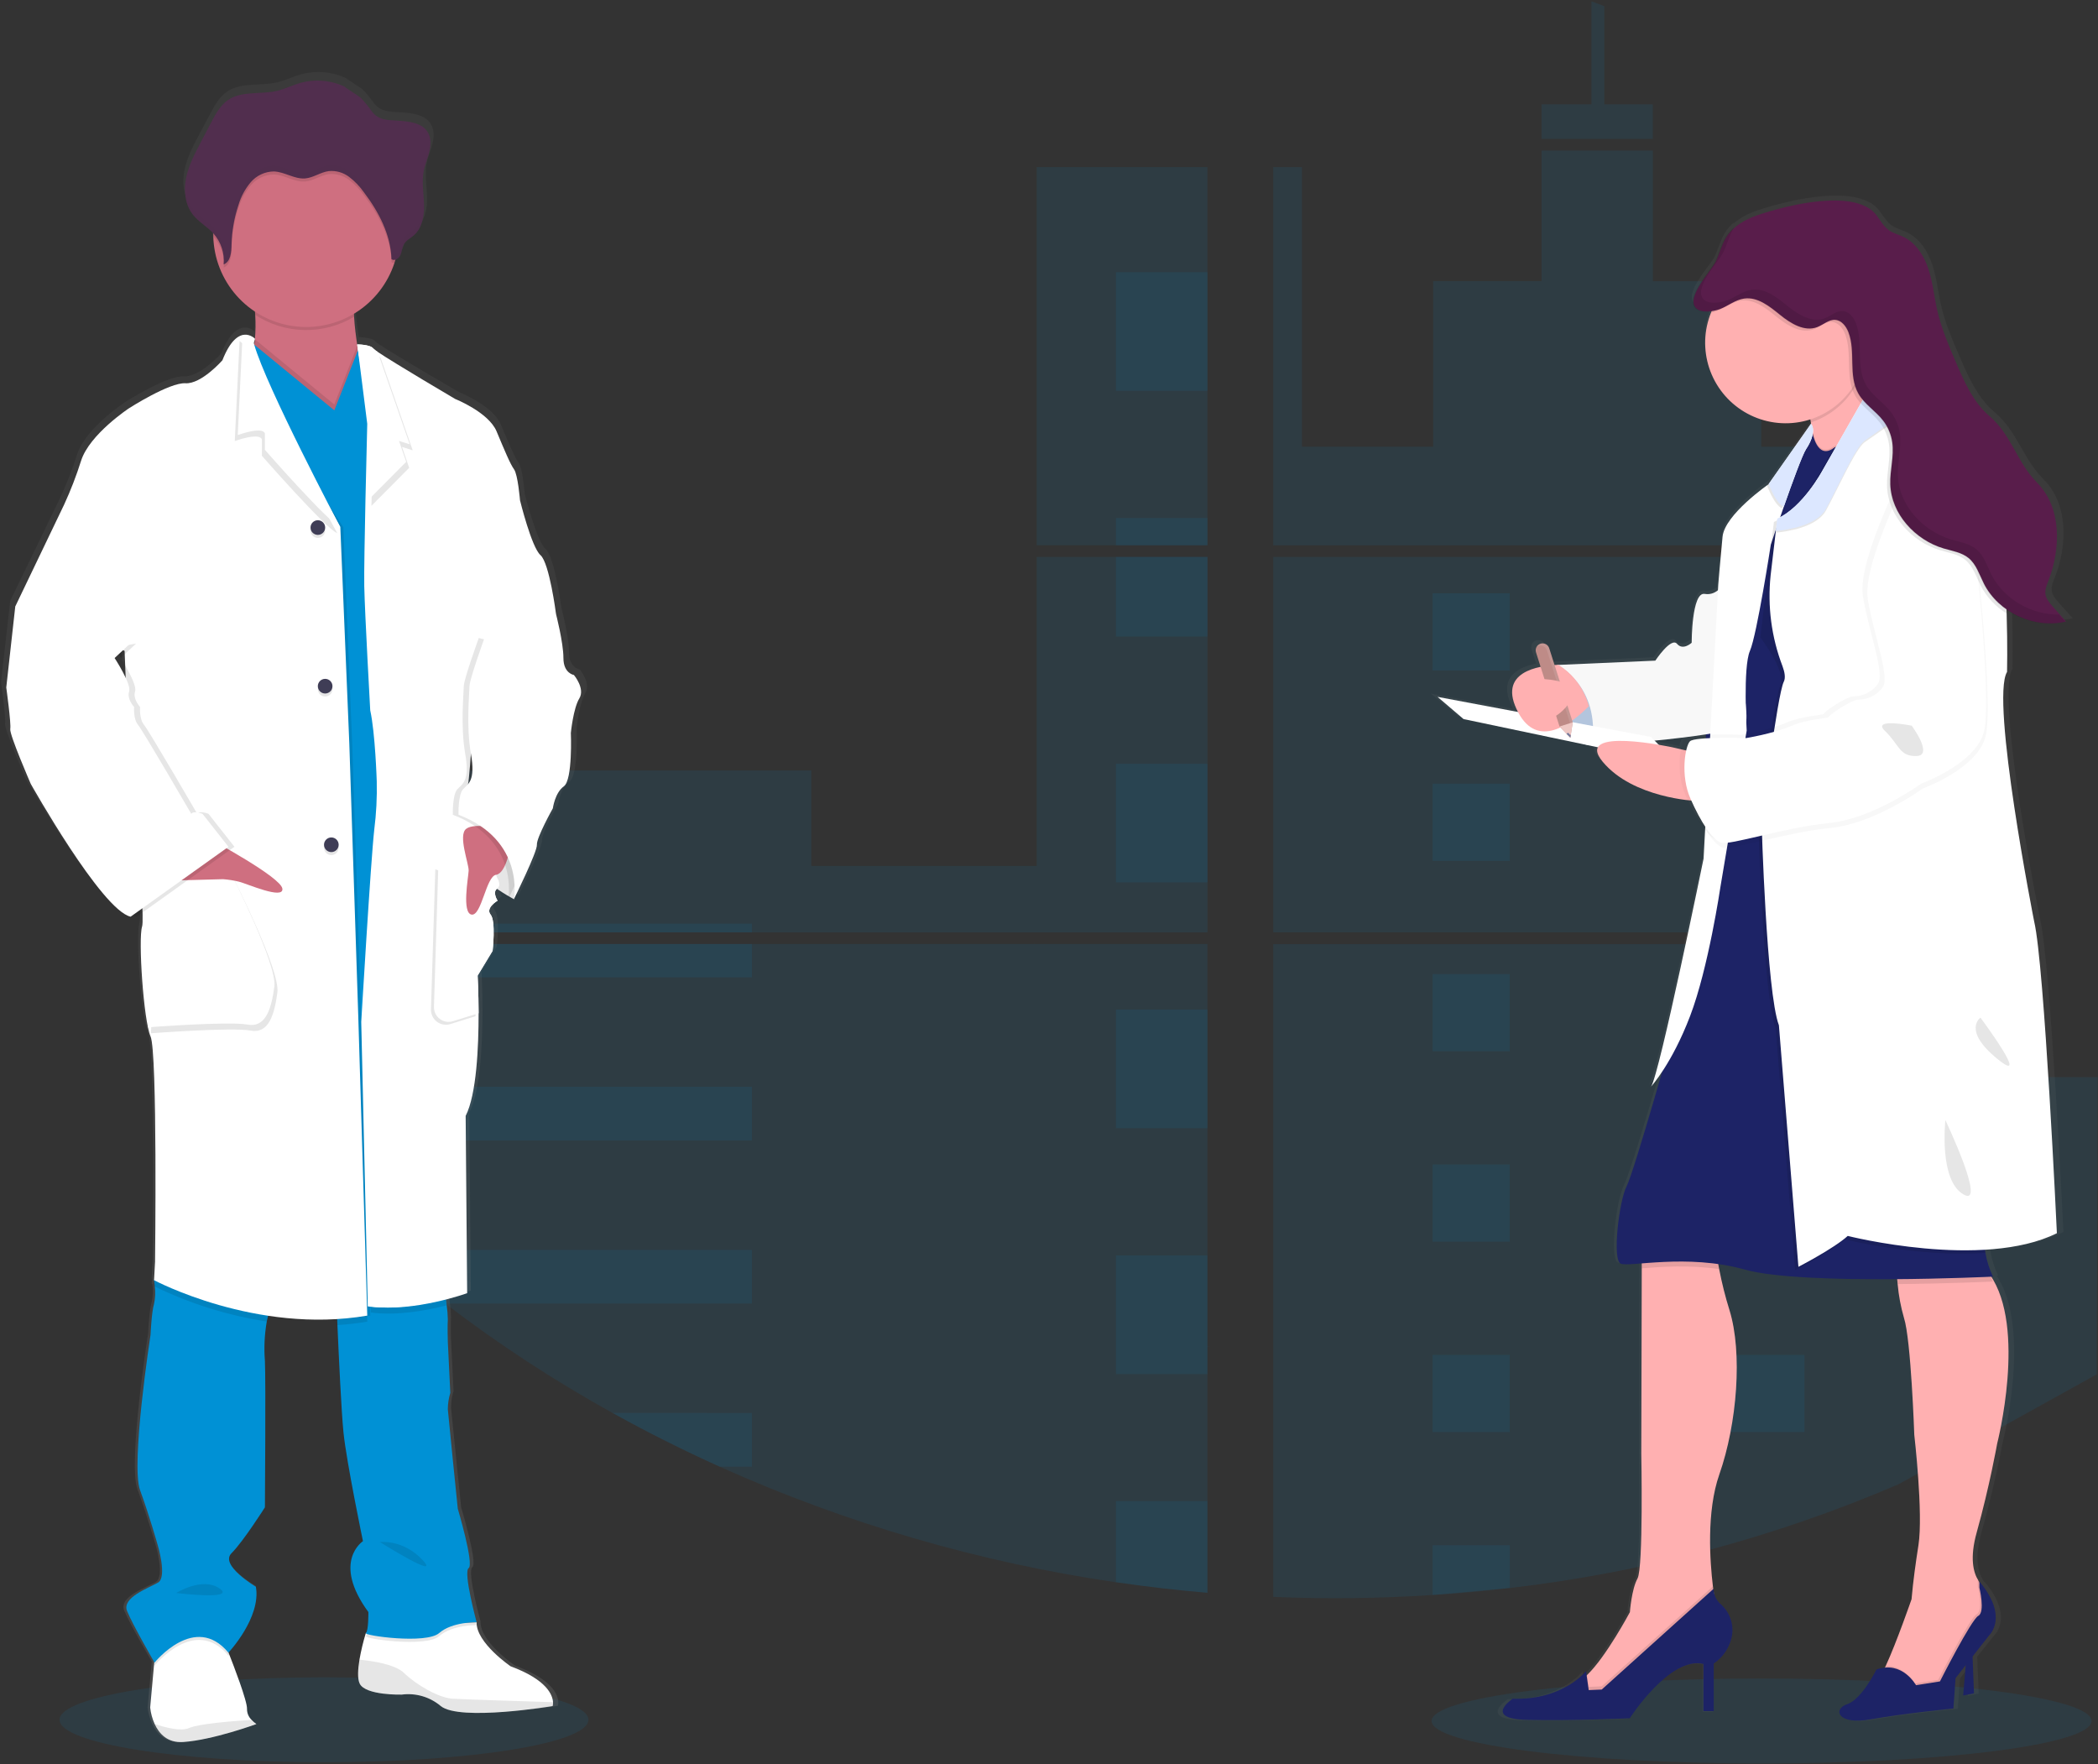 <svg width="773" height="650" viewBox="0 0 773 650" fill="none" xmlns="http://www.w3.org/2000/svg">
<rect x="0" y="0" width="773" height="650" fill="#333333" stroke="none"/>
<path opacity="0.1" d="M119.38 649.3C173.195 649.3 216.82 642.293 216.82 633.65C216.82 625.007 173.195 618 119.38 618C65.565 618 21.94 625.007 21.94 633.65C21.94 642.293 65.565 649.3 119.38 649.3Z" fill="#0091D5"/>
<path opacity="0.1" d="M649.05 649.74C716.202 649.74 770.64 642.733 770.64 634.09C770.64 625.447 716.202 618.44 649.05 618.44C581.898 618.44 527.46 625.447 527.46 634.09C527.46 642.733 581.898 649.74 649.05 649.74Z" fill="#0091D5"/>
<path opacity="0.1" d="M444.88 61.56H381.96V200.91H444.88V61.56Z" fill="#0091D5"/>
<path opacity="0.1" d="M444.89 205.19V343.53H132.58V283.86H298.93V319.06H381.96V205.19H444.89Z" fill="#0091D5"/>
<path opacity="0.1" d="M445.88 496.13H444.88V586.88C433.613 585.927 422.38 584.63 411.18 582.99C360.756 575.608 311.601 561.264 265.12 540.37C251.7 534.33 238.553 527.737 225.68 520.59C204.176 508.677 183.575 495.204 164.04 480.28C159.133 476.52 154.29 472.673 149.51 468.74C146.2 466.01 142.91 463.21 139.58 460.49C137.27 458.62 134.94 456.78 132.58 455.02V347.81H381.13C380.96 347.17 380.79 346.53 380.61 345.9C380.8 346.53 380.98 347.17 381.15 347.81H444.88V496.07C445.22 496.08 445.55 496.11 445.88 496.13Z" fill="#0091D5"/>
<path opacity="0.1" d="M608.98 51.18H567.98V38.44H586.36V0.49C587.953 1.07 589.54 1.667 591.12 2.28V38.44H608.98V51.18Z" fill="#0091D5"/>
<path opacity="0.1" d="M707.76 200.92H506.48C506.48 200.92 506.48 200.92 506.55 200.97L506.46 200.92H469.12V61.57H479.7V164.57H528.05V103.57H567.99V55.46H608.99V103.61H648.93V164.61H707.76V200.92Z" fill="#0091D5"/>
<path opacity="0.1" d="M469.12 205.19V343.53H707.76V205.19H469.12ZM772.54 506.37L772.87 396.87H707.76V347.87H469.12V588.37C488.685 589.192 508.28 588.958 527.82 587.67V587.67H528.16C537.493 587.083 546.783 586.23 556.03 585.11H556.24C605.571 579.369 653.807 566.498 699.44 546.9" fill="#0091D5"/>
<path opacity="0.1" d="M444.89 100.3H411.18V143.99H444.89V100.3Z" fill="#0091D5"/>
<path opacity="0.1" d="M444.89 190.86H411.18V200.92H444.89V190.86Z" fill="#0091D5"/>
<path opacity="0.1" d="M444.89 205.19H411.18V234.54H444.89V205.19Z" fill="#0091D5"/>
<path opacity="0.1" d="M444.89 281.42H411.18V325.11H444.89V281.42Z" fill="#0091D5"/>
<path opacity="0.1" d="M444.89 371.98H411.18V415.67H444.89V371.98Z" fill="#0091D5"/>
<path opacity="0.1" d="M444.88 496.07C445.22 496.07 445.55 496.07 445.88 496.13H444.88V506.28H411.18V462.54H444.88V496.07Z" fill="#0091D5"/>
<path opacity="0.1" d="M444.88 553.08V586.83C433.613 585.877 422.38 584.58 411.18 582.94V553.08H444.88Z" fill="#0091D5"/>
<path opacity="0.1" d="M277.05 340.32H132.58V343.53H277.05V340.32Z" fill="#0091D5"/>
<path opacity="0.1" d="M277.05 347.8H132.58V360.1H277.05V347.8Z" fill="#0091D5"/>
<path opacity="0.1" d="M277.05 400.42H132.58V420.2H277.05V400.42Z" fill="#0091D5"/>
<path opacity="0.1" d="M277.04 460.52V480.3H164.04C159.133 476.553 154.287 472.707 149.5 468.76C146.19 466.03 142.91 463.23 139.57 460.52H277.04Z" fill="#0091D5"/>
<path opacity="0.1" d="M277.04 520.61V540.37H265.11C251.703 534.323 238.56 527.727 225.68 520.58L277.04 520.61Z" fill="#0091D5"/>
<path opacity="0.1" d="M556.27 218.6H527.83V247.04H556.27V218.6Z" fill="#0091D5"/>
<path opacity="0.1" d="M664.84 218.6H636.4V247.04H664.84V218.6Z" fill="#0091D5"/>
<path opacity="0.1" d="M556.27 288.75H527.83V317.19H556.27V288.75Z" fill="#0091D5"/>
<path opacity="0.1" d="M664.84 288.75H636.4V317.19H664.84V288.75Z" fill="#0091D5"/>
<path opacity="0.1" d="M556.27 358.89H527.83V387.33H556.27V358.89Z" fill="#0091D5"/>
<path opacity="0.1" d="M664.84 358.89H636.4V387.33H664.84V358.89Z" fill="#0091D5"/>
<path opacity="0.1" d="M556.27 429.04H527.83V457.48H556.27V429.04Z" fill="#0091D5"/>
<path opacity="0.1" d="M664.84 429.04H636.4V457.48H664.84V429.04Z" fill="#0091D5"/>
<path opacity="0.1" d="M556.27 499.19H527.83V527.63H556.27V499.19Z" fill="#0091D5"/>
<path opacity="0.1" d="M664.84 499.19H636.4V527.63H664.84V499.19Z" fill="#0091D5"/>
<path opacity="0.1" d="M527.83 587.67V569.33H556.26V585.06L527.83 587.67Z" fill="#0091D5"/>
<path d="M213.6 246.67C213.6 246.67 209.66 246.12 209.66 240.38C209.66 234.64 206.84 223.92 206.84 223.92C206.84 223.87 204.4 205.25 201.03 202.29C197.66 199.33 193.33 181.95 193.33 181.95C193.33 181.95 192.59 172.52 191.08 170.49C189.57 168.46 187.53 163.49 184.52 156.4C181.51 149.31 168.96 144.4 168.96 144.4C168.96 144.4 146.27 131.24 139.84 126.95C139.256 126.597 138.709 126.185 138.21 125.72C137.09 124.25 132.21 124.22 132.21 124.22C131.7 121 131.21 117.3 131.05 113.95C131.05 113.59 131.05 113.23 131 112.87C138.17 108.632 143.57 101.949 146.21 94.05C146.33 93.67 146.43 93.27 146.54 92.89C146.97 92.748 147.365 92.519 147.701 92.216C148.037 91.913 148.305 91.543 148.49 91.13C149.07 89.84 149.08 88.33 149.8 87.13C150.64 85.71 152.24 84.95 153.5 83.88C156.68 81.18 157.5 76.63 157.35 72.49C157.25 69.14 156.71 65.76 156.92 62.43L156.98 61.59C157.04 61.09 157.11 60.59 157.2 60.11C157.69 57.63 158.76 55.29 159.36 52.83C159.96 50.37 160.02 47.6 158.62 45.48C156.57 42.37 152.3 41.75 148.55 41.43C144.3 41.07 140.5 41.54 137.78 38.01C136.507 36.165 135.075 34.435 133.5 32.84C132.94 32.32 127.5 29 127.5 28.78C122.191 26.321 116.172 25.859 110.55 27.48C107.73 28.3 105.07 29.64 102.21 30.31C96.04 31.77 88.94 30.19 83.7 33.72C80.78 35.72 79.03 38.9 77.39 42C76.057 44.553 74.703 47.103 73.33 49.65C71.12 53.84 68.87 58.1 67.94 62.74C67.744 63.75 67.624 64.772 67.58 65.8V65.85C67.58 66.22 67.58 66.59 67.58 66.96V67.43C67.58 67.78 67.58 68.12 67.64 68.43C67.7 68.74 67.69 68.84 67.72 69.05C67.75 69.26 67.8 69.73 67.86 70.05C67.92 70.37 68.04 70.93 68.16 71.37C68.21 71.56 68.28 71.74 68.34 71.92C68.44 72.26 68.56 72.59 68.69 72.92C68.76 73.09 68.83 73.27 68.91 73.44C69.06 73.79 69.24 74.13 69.42 74.44C69.5 74.58 69.56 74.71 69.64 74.84C69.919 75.305 70.226 75.752 70.56 76.18C72.7 78.85 75.85 80.55 78.18 83.05C78.18 83.15 78.18 83.25 78.18 83.34C78.18 83.62 78.18 83.89 78.18 84.17C78.304 89.745 79.788 95.206 82.503 100.078C85.218 104.949 89.083 109.083 93.76 112.12C93.76 112.5 93.81 112.89 93.83 113.27C94.025 116.238 93.988 119.217 93.72 122.18C93.313 121.7 92.803 121.318 92.228 121.062C91.654 120.806 91.029 120.682 90.4 120.7C89.97 120.679 89.54 120.716 89.12 120.81L89.03 120.74V120.83C86.83 121.37 84.12 123.66 81.53 130.17C81.53 130.17 73.65 139.05 67.65 138.68C61.65 138.31 46.46 147.92 46.46 147.92C46.46 147.92 31.64 157.54 28.46 167.34C26.683 172.897 24.552 178.335 22.08 183.62L3.76 221.37L0.38 251.32C0.38 251.32 2.25 264.64 1.88 266.67C1.51 268.7 9.57 287.01 9.57 287.01C9.57 287.01 36.2 333.8 47.08 336.2L47.86 335.65C48.325 335.893 48.819 336.078 49.33 336.2L51.57 334.62C51.705 336.381 51.648 338.151 51.4 339.9C49.9 344.52 51.96 374.67 54.58 380.58C57.2 386.49 56.27 463.98 56.27 463.98L55.9 470.82C55.9 470.82 55.9 471.04 55.99 471.42L55.9 473.04L56.17 473.18C56.45 475.349 56.359 477.551 55.9 479.69C54.96 482.69 54.58 491.17 54.58 491.17C54.58 491.17 47.09 539.05 50.64 548.67C54.19 558.29 57.21 568.83 57.21 568.83C57.21 568.83 60.96 580.83 57.39 582.88C53.82 584.93 43.67 588.37 45.76 593.37C47.66 597.99 54.87 610.37 55.94 612.18L55.85 613.13L54.38 629.06C54.618 631.163 55.188 633.215 56.07 635.14C57.68 638.61 60.81 642.21 66.76 641.82C67.76 641.75 68.92 641.63 70.04 641.48C80.93 640.02 94.34 635.16 94.34 635.16C93.644 634.718 93.005 634.19 92.44 633.59V633.59C91.905 633.071 91.481 632.449 91.194 631.762C90.906 631.074 90.762 630.335 90.77 629.59C90.93 626.69 85.5 612.87 84.15 609.47C83.94 608.98 83.83 608.7 83.83 608.7C83.83 608.7 96.21 595.76 94.15 584.29C94.15 584.29 80.45 576.29 84.96 571.9C89.47 567.51 97.53 554.9 97.53 554.9C97.53 554.9 97.9 507.75 97.53 500.71C97.144 495.824 97.376 490.908 98.22 486.08C98.37 485.35 98.55 484.64 98.74 483.94C104.977 484.871 111.274 485.349 117.58 485.37C119.88 485.37 122.22 485.37 124.58 485.23C124.58 485.897 124.61 486.617 124.67 487.39C125.19 499.07 126.16 519.55 126.95 527.16C128.07 538.07 134.26 567.47 134.26 567.47C134.26 567.47 122.45 575.05 136.32 593.73C136.32 593.73 136.32 600.5 135.4 601.48C134.418 604.684 133.626 607.943 133.03 611.24C132.45 614.76 132.21 618.32 133.15 620.17C135.4 624.59 148.9 624.23 148.9 624.23L149.23 624.17C151.779 623.906 154.354 624.152 156.807 624.892C159.26 625.632 161.542 626.851 163.52 628.48C168.65 632.6 188.12 630.79 198.66 629.48C202.79 628.96 205.55 628.48 205.55 628.48C205.684 628.012 205.731 627.524 205.69 627.04C205.58 624.45 203.55 618.77 189.79 613.7C189.79 613.7 176.85 605 177.03 597.42H176.76H175.26C176.35 597.36 177.05 597.42 177.05 597.42C177.05 597.42 171.98 578.92 174.05 577.42C176.12 575.92 169.92 555.42 169.92 555.42C169.92 555.42 166.37 521.02 166.18 518.61C166.188 516.542 166.501 514.486 167.11 512.51L166.18 493.65C166.18 493.65 166 487.38 166.18 485.34C166.15 483.569 166.006 481.802 165.75 480.05C165.66 479.35 165.57 478.62 165.47 477.9C170.32 476.67 173.47 475.53 173.47 475.53L172.91 409.88C177.03 401.88 177.79 384.33 177.77 371.88C177.77 363.88 177.41 357.96 177.41 357.96L183.04 348.77C183.04 348.77 184.34 337.77 182.28 335.36C181.37 334.27 181.78 333.14 182.53 332.21C182.92 331.901 183.331 331.62 183.76 331.37C183.76 331.37 183.7 331.28 183.63 331.15C184.023 330.822 184.441 330.524 184.88 330.26C184.88 330.26 182.88 327.16 184.67 325.85C186.35 326.99 187.85 327.85 188.99 328.55C188.91 329.28 188.83 329.7 188.83 329.7L189.31 328.7C190.41 329.32 191.08 329.7 191.08 329.7C191.08 329.7 199.9 312.13 199.71 309.54C199.52 306.95 205.71 296.04 205.71 296.04C205.71 296.04 206.46 290.31 209.84 287.91C213.22 285.51 212.46 268.12 212.46 268.12C212.46 268.12 213.4 259.06 215.65 255.36C217.9 251.66 213.6 246.67 213.6 246.67ZM44.84 238.96L45.01 243.15C44.01 241.54 43.29 240.38 43.29 240.38L44.84 238.96Z" fill="url(#paint0_linear)"/>
<path d="M191.56 322.11L189.4 331.31C189.4 331.31 172.1 322.48 168.98 311.26C165.86 300.04 174.2 295.78 174.2 295.78L190.32 302.61L191.56 322.11Z" fill="white"/>
<path opacity="0.1" d="M191.56 322.11L189.4 331.31C189.4 331.31 172.1 322.48 168.98 311.26C165.86 300.04 174.2 295.78 174.2 295.78L190.32 302.61L191.56 322.11Z" fill="black"/>
<path d="M94.47 635.22C94.47 635.22 78.47 641.1 67.47 641.84C61.63 642.23 58.56 638.65 56.98 635.2C56.117 633.282 55.56 631.241 55.33 629.15L56.76 613.3L57.52 604.86L80.89 598.79L84.2 608.91L84.51 609.68C85.84 613.06 91.17 626.81 91.01 629.68C91.004 630.415 91.145 631.144 91.427 631.822C91.709 632.501 92.125 633.116 92.65 633.63C93.187 634.235 93.798 634.77 94.47 635.22V635.22Z" fill="white"/>
<path d="M203.76 627.16C203.8 627.641 203.753 628.126 203.62 628.59C203.62 628.59 169.4 634.3 162.4 628.59C160.426 626.922 158.126 625.685 155.646 624.958C153.166 624.232 150.562 624.031 148 624.37C148 624.37 134.76 624.73 132.55 620.37C131.63 618.54 131.87 614.99 132.44 611.49C133.022 608.211 133.796 604.968 134.76 601.78L135.29 601.36L138.44 598.83L175.32 597.74H175.6C175.42 605.28 188.12 613.93 188.12 613.93C201.61 618.93 203.6 624.58 203.76 627.16Z" fill="white"/>
<path opacity="0.1" d="M203.76 627.16C203.795 627.642 203.744 628.126 203.61 628.59C203.61 628.59 169.4 634.3 162.4 628.59C160.428 626.923 158.129 625.687 155.651 624.96C153.173 624.234 150.57 624.033 148.01 624.37C148.01 624.37 134.76 624.73 132.56 620.37C131.64 618.53 131.87 614.99 132.44 611.49C137.54 612 145.59 613.27 148.75 616.3C153.53 620.91 161.63 625.51 166.6 625.87C170.49 626.12 193.76 626.86 203.76 627.16Z" fill="black"/>
<path opacity="0.1" d="M94.47 635.22C94.47 635.22 78.47 641.1 67.47 641.84C61.63 642.23 58.56 638.65 56.99 635.19C61.06 636.56 66.71 638 69.68 636.68C73.2 635.12 85.68 634.11 92.68 633.68C93.213 634.263 93.814 634.78 94.47 635.22V635.22Z" fill="black"/>
<path d="M118.21 161.37C105.01 156.24 88.03 139.29 92.27 131.37C93.212 129.372 93.771 127.214 93.92 125.01C94.193 122.018 94.233 119.009 94.04 116.01C93.743 111.099 93.152 106.21 92.27 101.37C92.27 101.37 133.48 102.3 131.08 108.37C130.38 110.15 130.27 113.24 130.46 116.7C130.65 120.16 131.15 124.07 131.67 127.38C132.39 131.92 133.11 135.38 133.11 135.38C133.11 135.38 130.59 138.91 129.11 139.1C127.63 139.29 137.15 168.68 118.21 161.37Z" fill="#CF6F80"/>
<path opacity="0.1" d="M84.48 609.68L84.17 610.02C71.85 595.12 56.95 613.69 56.95 613.69L56.73 613.3L57.49 604.86L80.86 598.79L84.17 608.91L84.48 609.68Z" fill="black"/>
<path opacity="0.1" d="M175.61 598.79C175.61 598.79 166.61 598.6 161.81 602.84C157.01 607.08 133.81 603.76 134.81 602.84C135.106 602.384 135.285 601.862 135.33 601.32L138.48 598.79L175.36 597.7C175.5 598.37 175.61 598.79 175.61 598.79Z" fill="black"/>
<path d="M99.81 481.78C99.14 483.437 98.631 485.155 98.29 486.91C97.456 491.716 97.224 496.607 97.6 501.47C97.97 508.47 97.6 555.38 97.6 555.38C97.6 555.38 89.69 567.89 85.28 572.3C80.87 576.71 94.28 584.63 94.28 584.63C96.28 596.03 84.16 608.91 84.16 608.91C71.84 594.01 56.94 612.59 56.94 612.59C56.94 612.59 48.84 598.59 46.82 593.59C44.8 588.59 54.73 585.13 58.22 583.1C61.71 581.07 58.05 569.1 58.05 569.1C58.05 569.1 55.1 558.61 51.6 549.04C48.1 539.47 55.46 491.83 55.46 491.83C55.46 491.83 55.84 483.37 56.75 480.42C57.209 478.291 57.3 476.099 57.02 473.94C56.96 473.21 56.89 472.6 56.84 472.19C56.79 471.78 56.75 471.59 56.75 471.59L56.89 471.35L61.89 462.03C61.89 462.03 102.21 475.91 99.81 481.78Z" fill="#0091D5"/>
<path d="M175.61 597.69C175.61 597.69 166.61 597.5 161.81 601.69C157.01 605.88 133.81 602.61 134.81 601.69C135.81 600.77 135.73 593.96 135.73 593.96C122.12 575.38 133.73 567.84 133.73 567.84C133.73 567.84 127.65 538.59 126.55 527.74C125.78 520.16 124.83 499.79 124.32 488.16C124.1 483.16 123.97 479.72 123.97 479.72L135.09 477.48L136.52 477.19L163.34 471.81C163.34 471.81 164.08 476.81 164.58 480.9C164.829 482.646 164.97 484.406 165 486.17C164.82 488.17 165 494.43 165 494.43L165.91 513.2C165.315 515.169 165.009 517.213 165 519.27C165.18 521.66 168.67 555.88 168.67 555.88C168.67 555.88 174.74 576.3 172.67 577.77C170.6 579.24 175.61 597.69 175.61 597.69Z" fill="#0091D5"/>
<path opacity="0.1" d="M131.08 108.37C130.38 110.15 130.27 113.24 130.46 116.7C124.94 120.024 118.594 121.724 112.152 121.603C105.71 121.483 99.432 119.548 94.04 116.02C93.743 111.106 93.152 106.214 92.27 101.37C92.27 101.37 133.48 102.28 131.08 108.37Z" fill="black"/>
<path d="M147.01 86.27C147.018 89.873 146.451 93.455 145.33 96.88C142.825 104.553 137.687 111.094 130.826 115.346C123.964 119.599 115.82 121.288 107.833 120.117C99.847 118.945 92.531 114.988 87.18 108.944C81.829 102.901 78.786 95.16 78.59 87.09C78.59 86.81 78.59 86.55 78.59 86.27C78.512 81.727 79.34 77.215 81.025 72.996C82.709 68.777 85.217 64.935 88.402 61.695C91.587 58.456 95.385 55.882 99.575 54.126C103.764 52.37 108.262 51.465 112.805 51.465C117.348 51.465 121.846 52.37 126.035 54.126C130.225 55.882 134.023 58.456 137.208 61.695C140.393 64.935 142.901 68.777 144.585 72.996C146.27 77.215 147.098 81.727 147.02 86.27H147.01Z" fill="#CF6F80"/>
<path opacity="0.1" d="M118.21 161.37C105.01 156.24 88.03 139.29 92.27 131.37C93.212 129.371 93.771 127.214 93.92 125.01L111.99 139.86L123.17 149.03L131.67 127.39C132.39 131.93 133.11 135.39 133.11 135.39C133.11 135.39 130.59 138.92 129.11 139.11C127.63 139.3 137.15 168.68 118.21 161.37Z" fill="black"/>
<path d="M164.94 227L149.85 480.5L130.17 481.79L79.21 334.8L87.57 160.29L89.33 123.42L111.99 142.03L123.18 151.2L131.93 128.93L148.2 143.11L164.94 227Z" fill="#0091D5"/>
<path opacity="0.1" d="M99.81 481.78C99.14 483.437 98.631 485.155 98.29 486.91C83.97 484.699 70.062 480.354 57.03 474.02L56.76 473.88L56.85 472.27L56.9 471.43L61.9 462.11C61.9 462.11 102.21 475.91 99.81 481.78Z" fill="black"/>
<path opacity="0.1" d="M135.32 486.95C131.659 487.572 127.967 487.993 124.26 488.21C124.04 483.21 123.91 479.77 123.91 479.77L135.03 477.53L135.32 486.95Z" fill="black"/>
<path opacity="0.1" d="M164.52 480.95C157.41 482.8 146.43 484.88 136.6 483.58L136.46 477.24L163.28 471.86C163.28 471.86 164.02 476.81 164.52 480.95Z" fill="black"/>
<path opacity="0.1" d="M136.42 484.74C95.42 491.74 57.87 471.67 57.87 471.67L58.23 464.87C58.23 464.87 59.16 387.78 56.58 381.87C54 375.96 51.99 345.99 53.45 341.39C54.91 336.79 48.12 267.81 48.12 267.81L47.02 239.81L6.76 223.5L24.76 185.98C27.191 180.719 29.282 175.308 31.02 169.78C34.15 160.04 48.68 150.47 48.68 150.47C48.68 150.47 63.58 140.91 69.47 141.27C75.36 141.63 83.08 132.81 83.08 132.81C88.78 118.28 93.94 124.86 93.94 124.86C93.94 125.55 93.94 124.86 93.66 127.01C91.66 142.96 126 193.36 126.49 194.25L129.76 273.91L133.07 374.72L136.42 484.74Z" fill="black"/>
<path d="M135.32 484.74C94.32 491.74 56.76 471.67 56.76 471.67L57.13 464.87C57.13 464.87 58.06 387.78 55.47 381.87C52.88 375.96 50.88 345.99 52.35 341.39C53.82 336.79 47.02 267.81 47.02 267.81L45.91 239.81L5.63 223.44L23.63 185.92C26.056 180.658 28.147 175.247 29.89 169.72C33.01 159.98 47.55 150.41 47.55 150.41C47.55 150.41 62.45 140.85 68.33 141.21C74.21 141.57 81.94 132.75 81.94 132.75C87.65 118.22 93.94 124.8 93.94 124.8C93.94 125.49 93.34 125.8 93.66 126.95C98.06 142.42 124.9 193.3 125.39 194.19L128.7 273.85L132.01 374.66L135.32 484.74Z" fill="white"/>
<path opacity="0.1" d="M124.27 196.46C119.86 194.62 96.5 167.95 96.5 167.95V161.88C95.65 159.88 90.6 161.1 86.5 162.5L88.26 125.63L90.26 127.29C94.64 142.75 123.76 195.57 124.27 196.46Z" fill="black"/>
<path d="M125.38 194.25C120.96 192.41 97.6 165.74 97.6 165.74V159.67C96.75 157.67 91.7 158.89 87.6 160.29L89.37 123.42L91.37 125.08C95.76 140.54 124.89 193.37 125.38 194.25Z" fill="white"/>
<path opacity="0.1" d="M57.87 327.26C58.42 327.26 86.38 324.32 86.38 324.32C86.38 324.32 103.31 357.61 102.2 365.71C101.09 373.81 99.08 380.98 92.27 379.71C85.46 378.44 55.62 380.71 55.62 380.71L57.87 327.26Z" fill="black"/>
<path d="M56.76 325.05C57.31 325.05 85.27 322.11 85.27 322.11C85.27 322.11 102.19 355.41 101.09 363.5C99.99 371.59 97.96 378.77 91.16 377.5C84.36 376.23 54.51 378.5 54.51 378.5L56.76 325.05Z" fill="white"/>
<path d="M77.83 309.42C77.83 309.42 103.49 323.21 104.04 327.42C104.59 331.63 90.98 325.58 88.04 324.85C86.105 324.384 84.135 324.076 82.15 323.93L62.54 324.46L77.83 309.42Z" fill="#CF6F80"/>
<path opacity="0.1" d="M117.11 198.18C118.601 198.18 119.81 196.971 119.81 195.48C119.81 193.989 118.601 192.78 117.11 192.78C115.619 192.78 114.41 193.989 114.41 195.48C114.41 196.971 115.619 198.18 117.11 198.18Z" fill="black"/>
<path d="M117.11 197.08C118.601 197.08 119.81 195.871 119.81 194.38C119.81 192.889 118.601 191.68 117.11 191.68C115.619 191.68 114.41 192.889 114.41 194.38C114.41 195.871 115.619 197.08 117.11 197.08Z" fill="#3F3D56"/>
<path opacity="0.1" d="M122.08 315.06C123.571 315.06 124.78 313.851 124.78 312.36C124.78 310.869 123.571 309.66 122.08 309.66C120.589 309.66 119.38 310.869 119.38 312.36C119.38 313.851 120.589 315.06 122.08 315.06Z" fill="black"/>
<path d="M122.08 313.95C123.571 313.95 124.78 312.741 124.78 311.25C124.78 309.759 123.571 308.55 122.08 308.55C120.589 308.55 119.38 309.759 119.38 311.25C119.38 312.741 120.589 313.95 122.08 313.95Z" fill="#3F3D56"/>
<path opacity="0.1" d="M119.8 256.62C121.291 256.62 122.5 255.411 122.5 253.92C122.5 252.429 121.291 251.22 119.8 251.22C118.309 251.22 117.1 252.429 117.1 253.92C117.1 255.411 118.309 256.62 119.8 256.62Z" fill="black"/>
<path d="M119.8 255.52C121.291 255.52 122.5 254.311 122.5 252.82C122.5 251.329 121.291 250.12 119.8 250.12C118.309 250.12 117.1 251.329 117.1 252.82C117.1 254.311 118.309 255.52 119.8 255.52Z" fill="#3F3D56"/>
<path d="M182.04 323.37C182.04 323.37 183.88 326.13 182.04 327.42C180.2 328.71 182.22 331.83 182.22 331.83C182.22 331.83 177.63 334.52 179.65 336.94C181.67 339.36 180.39 350.29 180.39 350.29L174.87 359.43C174.87 359.43 175.2 365.32 175.22 373.28C175.22 385.7 174.49 403.16 170.45 411.12L171.01 476.43C171.01 476.43 151.68 483.49 135.5 481.34L133.1 376.54C133.1 376.54 136.6 317.11 137.89 305.71C138.645 299.792 138.952 293.825 138.81 287.86C138.81 287.86 138.26 270.02 136.41 261.74C136.41 261.74 134.41 225.87 134.21 215.94C134.12 211.19 134.37 197.33 134.65 184.15C134.96 169.74 135.31 156.15 135.31 156.15L131.66 127.27C131.66 127.27 135.31 126.9 136.41 128.37C136.903 128.83 137.439 129.242 138.01 129.6V129.6C144.31 133.86 166.57 146.96 166.57 146.96C166.57 146.96 178.89 151.86 181.84 158.88C184.79 165.9 186.84 170.88 188.27 172.88C189.7 174.88 190.48 184.28 190.48 184.28C190.48 184.28 194.72 201.58 198.03 204.51C201.34 207.44 203.76 226.08 203.76 226.08L174.51 249.08C174.51 249.08 171.94 287.34 171.39 288.82C170.84 290.3 182.04 323.37 182.04 323.37Z" fill="white"/>
<path d="M183.15 323.37C183.15 323.37 184.98 326.13 183.15 327.42C181.32 328.71 183.32 331.83 183.32 331.83C183.32 331.83 178.76 334.55 180.76 336.97C182.76 339.39 181.5 350.32 181.5 350.32L175.98 359.46C175.98 359.46 176.31 365.35 176.34 373.31C176.34 385.73 175.61 403.19 171.57 411.15L172.12 476.46C172.12 476.46 152.76 483.52 136.6 481.37L134.21 376.57C134.21 376.57 137.71 317.14 139 305.74C139.756 299.822 140.06 293.855 139.91 287.89C139.91 287.89 139.36 270.05 137.52 261.77C137.52 261.77 135.52 225.9 135.31 215.97C135.22 211.22 135.48 197.36 135.75 184.18C136.06 169.77 136.41 156.18 136.41 156.18L131.59 126.91C131.59 126.91 136.41 126.91 137.52 128.4C138.008 128.866 138.544 129.278 139.12 129.63C145.42 133.89 167.69 146.99 167.69 146.99C167.69 146.99 180 151.89 182.95 158.91C185.9 165.93 187.95 170.91 189.39 172.91C190.83 174.91 191.59 184.31 191.59 184.31C191.59 184.31 195.83 201.61 199.14 204.54C202.45 207.47 204.84 226.07 204.84 226.07L175.59 249.07C175.59 249.07 173.02 287.33 172.46 288.81C171.9 290.29 183.15 323.37 183.15 323.37Z" fill="white"/>
<path opacity="0.1" d="M148.12 164.67L150.76 172.37L136.86 186.37C137.17 171.97 137.52 158.37 137.52 158.37L132.7 129.1C132.7 129.1 137.52 129.1 138.63 130.59C139.117 131.055 139.653 131.464 140.23 131.81L152.05 165.91L148.12 164.67Z" fill="black"/>
<path d="M147.01 162.46L149.66 170.16L135.76 184.16C136.07 169.75 136.42 156.16 136.42 156.16L131.59 126.89C131.59 126.89 136.42 126.89 137.52 128.38C138.011 128.843 138.547 129.255 139.12 129.61L150.95 163.7L147.01 162.46Z" fill="white"/>
<path opacity="0.1" d="M147.01 86.27C147.018 89.873 146.451 93.455 145.33 96.88C145.141 96.909 144.948 96.901 144.763 96.854C144.577 96.808 144.403 96.725 144.25 96.61C143.99 87.61 139.56 79.16 134.11 71.97C132.58 69.799 130.725 67.876 128.61 66.27C126.472 64.664 123.812 63.912 121.15 64.16C118.15 64.57 115.5 66.61 112.47 66.87C108.47 67.2 104.89 64.43 100.92 64.29C99.306 64.305 97.714 64.665 96.25 65.344C94.786 66.023 93.484 67.007 92.43 68.23C90.344 70.697 88.795 73.571 87.88 76.67C86.308 81.368 85.451 86.276 85.34 91.23C85.29 94.03 85.02 97.54 82.42 98.56C82.616 96.501 82.382 94.423 81.733 92.459C81.084 90.495 80.034 88.687 78.65 87.15L78.59 87.09C78.59 86.81 78.59 86.55 78.59 86.27C78.512 81.727 79.34 77.215 81.025 72.996C82.709 68.777 85.217 64.935 88.402 61.695C91.587 58.456 95.385 55.882 99.575 54.126C103.764 52.37 108.262 51.465 112.805 51.465C117.348 51.465 121.846 52.37 126.035 54.126C130.225 55.882 134.023 58.456 137.208 61.695C140.393 64.935 142.901 68.777 144.585 72.996C146.27 77.215 147.098 81.727 147.02 86.27H147.01Z" fill="black"/>
<path d="M126.97 31.94C121.774 29.496 115.863 29.034 110.35 30.64C107.58 31.46 104.97 32.79 102.16 33.46C96.16 34.91 89.16 33.34 84.01 36.85C81.15 38.85 79.43 42.01 77.83 45.08L73.83 52.7C71.65 56.87 69.45 61.11 68.54 65.7C67.63 70.29 68.18 75.43 71.09 79.12C73.21 81.81 76.34 83.5 78.64 86.03C80.018 87.569 81.063 89.376 81.71 91.338C82.357 93.299 82.592 95.373 82.4 97.43C85.01 96.43 85.26 92.91 85.32 90.11C85.431 85.157 86.288 80.249 87.86 75.55C88.773 72.451 90.322 69.576 92.41 67.11C93.465 65.888 94.767 64.905 96.231 64.226C97.695 63.547 99.286 63.187 100.9 63.17C104.9 63.31 108.49 66.07 112.45 65.74C115.45 65.49 118.11 63.44 121.13 63.04C123.793 62.788 126.454 63.541 128.59 65.15C130.704 66.754 132.556 68.677 134.08 70.85C139.54 78.04 143.97 86.47 144.23 95.49C145.36 96.32 146.99 95.24 147.55 93.96C148.11 92.68 148.13 91.18 148.84 89.96C149.66 88.55 151.23 87.8 152.46 86.74C155.58 84.05 156.36 79.52 156.24 75.41C156.12 71.3 155.32 67.13 156.1 63.09C156.57 60.61 157.63 58.29 158.21 55.84C158.79 53.39 158.86 50.64 157.49 48.53C155.49 45.43 151.28 44.82 147.61 44.53C143.44 44.17 139.71 44.63 137.05 41.12C135.801 39.288 134.396 37.569 132.85 35.98C132.32 35.46 126.97 32.16 126.97 31.94Z" fill="#512E4E"/>
<path opacity="0.1" d="M18.28 242.82L7.83 223.5L4.52 253.31C4.52 253.31 6.36 266.55 5.99 268.58C5.62 270.61 13.53 288.81 13.53 288.81C13.53 288.81 39.66 335.35 50.33 337.75L86.38 311.99L76.82 299.85C76.82 299.85 73.51 298.56 72.68 299.85C72.68 299.85 54.93 269.31 53.09 267.1C51.25 264.89 51.61 260.48 51.61 260.48C51.61 260.48 48.85 257.54 49.77 254.78C50.69 252.02 44.44 242.45 44.44 242.45L50.14 237.12L18.28 242.82Z" fill="black"/>
<path d="M8.38 221.3L5.62 223.5L2.31 253.31C2.31 253.31 4.15 266.55 3.78 268.58C3.41 270.61 11.33 288.81 11.33 288.81C11.33 288.81 37.45 335.35 48.12 337.75L84.18 311.99L74.61 299.85C74.61 299.85 71.3 298.56 70.47 299.85C70.47 299.85 52.72 269.31 50.88 267.1C49.04 264.89 49.41 260.48 49.41 260.48C49.41 260.48 46.65 257.54 47.57 254.78C48.49 252.02 42.23 242.45 42.23 242.45L47.93 237.12L8.38 221.3Z" fill="white"/>
<path opacity="0.1" d="M179.65 338.08C181.65 340.51 180.39 351.42 180.39 351.42L174.87 360.56C174.87 360.56 175.2 366.46 175.22 374.41L165.94 377.31C165.101 377.572 164.212 377.63 163.347 377.478C162.481 377.326 161.665 376.97 160.965 376.439C160.265 375.907 159.703 375.216 159.324 374.423C158.946 373.63 158.763 372.758 158.79 371.88L160.39 320.27L182.04 328.55C180.2 329.83 182.22 332.97 182.22 332.97C182.22 332.97 177.63 335.65 179.65 338.08Z" fill="black"/>
<path d="M180.76 336.97C182.76 339.4 181.5 350.32 181.5 350.32L175.98 359.46C175.98 359.46 176.31 365.35 176.34 373.31L166.89 376.26C166.069 376.515 165.198 376.571 164.351 376.421C163.504 376.272 162.705 375.923 162.02 375.402C161.335 374.882 160.785 374.206 160.414 373.429C160.044 372.653 159.864 371.8 159.89 370.94L161.5 319.17L183.16 327.45C181.31 328.73 183.33 331.86 183.33 331.86C183.33 331.86 178.76 334.55 180.76 336.97Z" fill="white"/>
<path d="M187.93 312.37C187.93 312.37 186.46 321.76 182.78 322.31C179.1 322.86 177.45 337.5 173.78 336.98C170.11 336.46 172.54 323.37 172.67 320.83C172.8 318.29 168.67 307.77 171.76 305.38C174.85 302.99 184.63 305.38 184.63 305.38L187.93 312.37Z" fill="#CF6F80"/>
<path opacity="0.1" d="M195.76 240.06L202.7 226.06C202.7 226.06 205.46 236.73 205.46 242.43C205.46 248.13 209.32 248.69 209.32 248.69C209.32 248.69 213.55 253.69 211.32 257.33C209.09 260.97 208.19 270.03 208.19 270.03C208.19 270.03 208.92 287.32 205.61 289.71C202.3 292.1 201.61 297.81 201.61 297.81C201.61 297.81 195.53 308.66 195.72 311.24C195.91 313.82 187.26 331.29 187.26 331.29C187.26 331.29 191.49 309.58 166.84 300.2C166.84 300.2 166.65 292.83 168.49 290.81C170.33 288.79 173.2 287.87 171.4 277.66C169.6 267.45 170.88 255.25 170.88 252.8C170.88 250.35 176.4 235.07 176.4 235.07L195.76 240.06Z" fill="black"/>
<path d="M198.76 224.06L204.82 226.06C204.82 226.06 207.59 236.73 207.59 242.43C207.59 248.13 211.45 248.69 211.45 248.69C211.45 248.69 215.68 253.69 213.45 257.33C211.22 260.97 210.33 270.03 210.33 270.03C210.33 270.03 211.06 287.32 207.75 289.71C204.44 292.1 203.7 297.81 203.7 297.81C203.7 297.81 197.63 308.66 197.82 311.24C198.01 313.82 189.35 331.29 189.35 331.29C189.35 331.29 193.59 309.58 168.93 300.2C168.93 300.2 168.75 292.83 170.59 290.81C172.43 288.79 175.3 287.87 173.5 277.66C171.7 267.45 172.98 255.25 172.98 252.8C172.98 250.35 178.5 235.07 178.5 235.07L198.76 224.06Z" fill="white"/>
<path opacity="0.1" d="M64.91 586.93C64.91 586.93 74.57 580.86 80.91 585.27C87.25 589.68 64.91 586.93 64.91 586.93Z" fill="black"/>
<path opacity="0.1" d="M139.97 568.16C139.97 568.16 148.52 567.06 155.7 574.79C162.88 582.52 139.97 568.16 139.97 568.16Z" fill="black"/>
<g opacity="0.1">
<path opacity="0.1" d="M152.48 84.55C151.25 85.61 149.67 86.37 148.85 87.78C148.15 88.99 148.13 90.48 147.57 91.78C147.01 93.08 145.38 94.14 144.25 93.32C143.99 84.32 139.55 75.87 134.1 68.67C132.576 66.497 130.724 64.574 128.61 62.97C126.47 61.361 123.806 60.608 121.14 60.86C118.14 61.27 115.5 63.31 112.47 63.56C108.47 63.9 104.88 61.13 100.91 60.99C99.297 61.006 97.705 61.367 96.243 62.048C94.78 62.729 93.48 63.715 92.43 64.94C90.342 67.402 88.793 70.274 87.88 73.37C86.309 78.069 85.452 82.977 85.34 87.93C85.28 90.72 85.02 94.2 82.44 95.24C82.5 95.979 82.5 96.721 82.44 97.46C85.04 96.46 85.3 92.94 85.36 90.14C85.472 85.187 86.328 80.278 87.9 75.58C88.813 72.481 90.362 69.606 92.45 67.14C93.502 65.919 94.803 64.936 96.265 64.256C97.728 63.577 99.318 63.217 100.93 63.2C104.93 63.34 108.53 66.1 112.49 65.77C115.49 65.52 118.15 63.47 121.16 63.07C123.826 62.819 126.49 63.571 128.63 65.18C130.744 66.784 132.596 68.707 134.12 70.88C139.57 78.07 144.01 86.5 144.27 95.52C145.4 96.35 147.03 95.27 147.59 93.99C148.15 92.71 148.17 91.21 148.87 89.99C149.69 88.58 151.27 87.83 152.5 86.77C155.62 84.08 156.4 79.55 156.28 75.44C156.28 75.31 156.28 75.18 156.28 75.06C156.09 78.62 155.14 82.25 152.48 84.55Z" fill="black"/>
<path opacity="0.1" d="M78.66 83.84C76.36 81.31 73.22 79.62 71.11 76.94C69.333 74.567 68.319 71.712 68.2 68.75C67.885 72.451 68.919 76.141 71.11 79.14C73.22 81.83 76.36 83.52 78.66 86.05C80.868 88.525 82.194 91.662 82.43 94.97C82.583 92.957 82.328 90.933 81.68 89.02C81.032 87.108 80.005 85.346 78.66 83.84V83.84Z" fill="black"/>
<path opacity="0.1" d="M158.23 53.65C157.64 56.1 156.59 58.43 156.11 60.9C155.826 62.55 155.722 64.227 155.8 65.9C155.833 64.947 155.937 63.998 156.11 63.06C156.59 60.58 157.64 58.26 158.23 55.81C158.574 54.459 158.685 53.059 158.56 51.67C158.498 52.337 158.388 52.999 158.23 53.65V53.65Z" fill="black"/>
</g>
<path d="M751.67 338.72C751.67 338.72 735.16 256.58 741.48 246.36C741.48 246.36 741.71 236.86 741.33 224.75C741.33 224.29 741.33 223.83 741.33 223.36C742.442 224.102 743.601 224.77 744.8 225.36C750.623 228.352 757.308 229.215 763.7 227.8L758.7 222.23C757.5 220.9 756.25 219.46 755.99 217.7C755.73 215.94 756.45 214.37 757.07 212.8C761.82 200.8 762.07 185.71 752.92 176.55C745.19 168.85 743.31 158.91 734.92 151.88C728.79 146.73 725.42 139.18 722.24 131.88C719.55 125.71 716.84 119.49 715.3 112.95C714.1 107.84 713.62 102.55 711.97 97.56C710.32 92.57 707.23 87.72 702.4 85.49C700.68 84.7 698.77 84.25 697.2 83.2C695.14 81.81 693.9 79.55 692.41 77.57C684.84 67.57 659.49 73.46 647.49 77.52C644.228 78.543 641.207 80.216 638.61 82.44L638.72 82.26C638.81 82.11 638.92 81.96 639.02 81.81C637.707 82.872 636.572 84.138 635.66 85.56C633.91 88.33 633.18 91.56 631.72 94.56C629.96 98.11 620.17 108.02 624.38 112.01C624.675 112.278 625.013 112.494 625.38 112.65C626.96 113.308 628.701 113.482 630.38 113.15L630.2 113.58C628.762 117.101 628.025 120.868 628.03 124.67C628.03 141.1 641.58 154.42 658.31 154.42C661.455 154.423 664.582 153.941 667.58 152.99C667.65 153.37 667.71 153.75 667.78 154.13C667.78 154.28 667.83 154.43 667.85 154.58L667.32 155.32C667.293 155.275 667.263 155.231 667.23 155.19L651.53 177.13C649.13 178.82 635.31 188.82 634.53 196.32C633.71 204.53 632.89 214.14 632.89 214.14L632.78 216.2C632.094 216.774 631.291 217.191 630.428 217.424C629.565 217.657 628.661 217.7 627.78 217.55C622.88 216.75 622.88 235.55 622.88 235.55C622.88 235.55 619.62 238.55 617.38 235.95C615.14 233.35 609.22 242.16 609.22 242.16L572.12 243.76L571.27 243.81L569.27 237.62C569.055 236.967 568.591 236.426 567.978 236.113C567.366 235.8 566.655 235.742 566 235.95C565.845 236.001 565.695 236.065 565.55 236.14L565.41 236.22L565.15 236.4L565.02 236.52C564.948 236.585 564.882 236.655 564.82 236.73L564.7 236.87L564.64 236.93C564.409 237.249 564.256 237.618 564.194 238.007C564.131 238.396 564.161 238.795 564.28 239.17L566 244.48C558.84 245.92 551.52 249.98 557.49 261.16L527.23 255.57L537.02 263.79L587.56 274.22C586.89 275.42 587.33 277.16 589.42 279.61C598.42 290.18 614.82 293.05 621.42 293.79C623.163 297.689 625.34 301.379 627.91 304.79L627.34 315.32C627.34 315.32 610.63 395.58 607.57 399.65C609.115 397.9 610.529 396.038 611.8 394.08C606.95 410.57 600.17 433.14 598.39 436.52C595.53 441.92 592.88 463.77 596.14 465.17C597.14 465.6 600 465.39 604.08 465.08V466.89L603.9 535.48C603.9 535.48 604.72 577.55 602.47 581.56C600.22 585.57 599.62 593.98 599.62 593.98C599.62 593.98 590.62 610.57 583.49 617.24C583.441 617.292 583.388 617.339 583.33 617.38L583.11 615.82C583.11 615.82 574.54 626.64 555.58 626.03C555.58 626.03 544.17 633.45 561.09 633.85C578.01 634.25 599.62 633.25 599.62 633.25C599.62 633.25 614.71 610.25 627.35 613.25V630.68H631.22V612.97C633.015 611.789 634.551 610.255 635.735 608.462C636.92 606.669 637.727 604.655 638.11 602.54C638.441 600.361 638.199 598.133 637.406 596.076C636.613 594.019 635.298 592.204 633.59 590.81C632.823 590.116 632.207 589.272 631.782 588.328C631.357 587.385 631.132 586.365 631.12 585.33L630.98 585.45C630.98 585.1 630.89 584.74 630.85 584.37C629.74 575.37 628.35 556.8 633.26 543.06C639.99 524.22 642.03 497.98 637.13 482.36C635.549 477.367 634.25 472.289 633.24 467.15C633.12 466.5 633.01 465.88 632.91 465.3C636.259 465.753 639.576 466.421 642.84 467.3C654.19 470.43 679.02 471.01 700.22 470.84C700.27 471.42 700.33 472.03 700.4 472.64C700.778 476.88 701.568 481.073 702.76 485.16C705.42 493.16 706.64 528.43 706.64 528.43C706.64 528.43 710.07 557.43 708.2 569.23C707.2 575.79 706.2 582.38 705.63 589V589.13C705.63 589.13 700.01 605.13 695.9 613.82C695.8 614.04 695.69 614.26 695.59 614.47C694.494 614.57 693.416 614.809 692.38 615.18C692.38 615.18 686.87 626.18 681.38 628C675.89 629.82 677.71 635.81 690.14 633.61C702.57 631.41 721.34 629.61 721.34 629.61L722.15 618.39L725.97 613.61L724.97 624.8L729.04 624L728.5 610.39L734.75 602.57C734.75 602.57 742.3 595.85 731.08 582.63V582.92C730.96 582.73 730.85 582.53 730.72 582.34V582.28C728.86 579.4 727.38 574.03 730.09 564.5C734.99 547.28 737.84 531.65 737.84 531.65C737.84 531.65 748.78 489.78 735.63 469.97H736.21C734.862 467.183 733.91 464.221 733.38 461.17C733.313 460.81 733.253 460.44 733.2 460.06C742.93 459.5 752.48 457.74 760.27 453.94C760.24 453.9 755.55 354.54 751.67 338.72ZM628.14 269.42V269.62L626.14 269.72L628.14 269.42ZM621.28 270.37C620.951 270.443 620.643 270.59 620.38 270.8C619.52 272.017 618.98 273.43 618.81 274.91L615.69 274.21C615.69 274.21 613.5 273.74 610.35 273.21L608.86 271.71C612.96 271.37 617.22 270.87 621.28 270.37V270.37Z" fill="url(#paint1_linear)"/>
<path d="M724.51 610.53L723.32 624.7L727.31 623.9L726.71 608.53L724.51 610.53Z" fill="#1D2366"/>
<path d="M633.48 543.25C628.67 556.95 630.03 575.44 631.11 584.42C631.51 587.74 631.88 589.76 631.88 589.76C631.88 589.76 624.69 606.14 624.09 606.76C623.49 607.38 602.93 619.93 602.93 619.93L588.56 628.32C588.56 628.32 573.98 621.93 580.97 619.73C582.398 619.157 583.685 618.28 584.74 617.16C591.74 610.51 600.53 593.98 600.53 593.98C600.53 593.98 601.13 585.59 603.33 581.6C605.53 577.61 604.73 535.68 604.73 535.68L604.9 467.33V458.42L632.25 458.62C632.423 461.645 632.817 464.653 633.43 467.62C634.412 472.741 635.684 477.803 637.24 482.78C642.06 498.37 640.06 524.48 633.48 543.25Z" fill="#FFB0B1"/>
<path opacity="0.1" d="M631.88 589.76C631.88 589.76 624.69 606.14 624.09 606.76C623.49 607.38 602.93 619.93 602.93 619.93L588.56 628.32C588.56 628.32 573.98 621.93 580.97 619.73C582.398 619.157 583.685 618.28 584.74 617.16L585.36 621.53L590.15 621.33L631.15 584.44C631.51 587.74 631.88 589.76 631.88 589.76Z" fill="black"/>
<path d="M631.38 585.37L590.15 622.51L585.36 622.71L584.36 615.71C584.36 615.71 575.98 626.49 557.36 625.89C557.36 625.89 546.18 633.28 562.75 633.68C579.32 634.08 600.48 633.08 600.48 633.08C600.48 633.08 615.26 610.08 627.63 613.08V630.45H631.43V612.92C633.197 611.731 634.705 610.196 635.863 608.409C637.021 606.622 637.806 604.619 638.17 602.52C638.499 600.358 638.266 598.149 637.494 596.103C636.721 594.057 635.436 592.245 633.76 590.84C633.012 590.139 632.414 589.291 632.005 588.351C631.596 587.41 631.383 586.396 631.38 585.37V585.37Z" fill="#1D2366"/>
<path d="M728.31 564.61C725.65 574.11 727.1 579.46 728.92 582.33V582.39C731.254 585.934 732.878 589.897 733.7 594.06L733.86 594.96L715.1 622.31L704.92 626.31C704.92 626.31 688.55 620.72 691.54 619.12C692.29 618.73 693.46 616.65 694.8 613.78C698.8 605.13 704.32 589.17 704.32 589.17V589.04C704.9 582.45 705.82 575.88 706.84 569.34C708.67 557.57 705.31 528.68 705.31 528.68C705.31 528.68 704.11 493.55 701.51 485.56C700.336 481.498 699.556 477.332 699.18 473.12C698.64 468.12 698.52 464 698.52 464C698.52 464 709.3 449 729.06 465.2C730.64 466.492 732.031 468 733.19 469.68C746.84 489.1 735.85 531.88 735.85 531.88C735.85 531.88 733.1 547.44 728.31 564.61Z" fill="#FFB0B1"/>
<path opacity="0.1" d="M733.89 594.96L715.13 622.31L704.95 626.31C704.95 626.31 688.58 620.72 691.57 619.12C692.32 618.73 693.49 616.65 694.83 613.78C701.76 613.72 705.35 620.32 705.35 620.32L714.13 618.92C714.13 618.92 725.71 596.16 728.31 594.77C730.91 593.38 728.71 584.38 728.71 584.38V582.09C728.78 582.17 728.84 582.26 728.92 582.34V582.4C731.254 585.943 732.878 589.907 733.7 594.07L733.89 594.96Z" fill="black"/>
<path d="M705.95 620.91C705.95 620.91 700.95 611.73 691.37 615.12C691.37 615.12 685.98 626.12 680.59 627.9C675.2 629.68 677 635.68 689.18 633.49C701.36 631.3 719.72 629.49 719.72 629.49L720.52 618.3L732.9 602.53C732.9 602.53 740.28 595.84 729.3 582.67V584.96C729.3 584.96 731.5 593.96 728.9 595.35C726.3 596.74 714.76 619.51 714.76 619.51L705.95 620.91Z" fill="#1D2366"/>
<path opacity="0.1" d="M632.28 458.6C632.453 461.625 632.847 464.633 633.46 467.6C622.2 465.95 611.75 466.77 604.9 467.31V458.4L632.28 458.6Z" fill="black"/>
<path opacity="0.1" d="M734.3 472.17C734.3 472.17 718.3 472.95 699.22 473.11C698.68 468.11 698.56 463.99 698.56 463.99C698.56 463.99 709.34 448.99 729.1 465.19C730.68 466.482 732.07 467.99 733.23 469.67C733.54 470.522 733.897 471.357 734.3 472.17V472.17Z" fill="black"/>
<path d="M734.3 470.37C734.3 470.37 664.22 473.76 642.86 467.77C621.5 461.78 600.33 466.97 597.14 465.58C593.95 464.19 596.54 442.42 599.34 437.03C602.14 431.64 617.5 377.13 617.5 377.13L632.28 300.07L647.85 295.78L648.95 295.47L676.08 287.99L695.96 282.5C695.96 282.5 735.49 436.83 732.1 448.21C730.869 452.568 730.67 457.152 731.52 461.6C732.038 464.637 732.973 467.589 734.3 470.37V470.37Z" fill="#1D2366"/>
<path d="M580.76 247.37C580.76 247.37 566.76 262.37 577.36 270.73C587.96 279.09 594.93 271.53 594.93 271.53L580.76 247.37Z" fill="#C7DAF5"/>
<path opacity="0.1" d="M580.76 247.37C580.76 247.37 566.76 262.37 577.36 270.73C587.96 279.09 594.93 271.53 594.93 271.53L580.76 247.37Z" fill="black"/>
<path d="M693.87 148.75C693.87 148.75 692.23 150.31 689.76 152.61C686.24 155.9 681.03 160.71 676.41 164.74C670.01 170.31 664.73 174.4 666.62 170.91C668.51 167.42 668.15 161.34 667.21 155.65C667.14 155.27 667.08 154.89 667.01 154.52C666.232 150.341 665.2 146.214 663.92 142.16C663.92 142.16 674.26 128.8 679.98 123.53C682.11 121.53 683.6 120.71 683.69 122.1C683.79 123.97 685.19 128.1 686.93 132.48C686.98 132.62 687.03 132.75 687.09 132.89C688.25 135.89 689.56 138.97 690.71 141.63C692.47 145.71 693.87 148.75 693.87 148.75Z" fill="#FFB0B1"/>
<path opacity="0.1" d="M687.09 132.89C686.118 138.116 683.761 142.986 680.264 146.99C676.767 150.993 672.258 153.984 667.21 155.65C666.415 151.085 665.316 146.578 663.92 142.16C663.92 142.16 683.39 117.01 683.69 122.1C683.76 124.03 685.28 128.31 687.09 132.89Z" fill="black"/>
<path opacity="0.1" d="M665.27 162.37L667.79 158.82C667.79 158.82 669.46 169 675.6 164.51C681.74 160.02 682.04 198.3 682.04 198.3L675.45 296.83L627.83 293.98L629.18 246.37L634.57 222.37L647.9 187.48L655.83 175.95L665.27 162.37Z" fill="black"/>
<path d="M682.04 198.91L676.04 288L675.41 297.44L648.86 295.85L647.86 295.79L627.86 294.59L629.21 246.97L634.6 222.97L647.93 188.08L655.86 176.55L665.3 162.92L667.82 159.38C667.82 159.38 669.49 169.56 675.63 165.07L675.76 164.98C681.76 161.18 682.04 198.91 682.04 198.91Z" fill="#1D2366"/>
<path d="M635.27 214.63C635.27 214.63 632.88 219.63 628.08 218.82C623.28 218.01 623.29 236.82 623.29 236.82C623.29 236.82 620.1 239.82 617.9 237.22C615.7 234.62 609.9 243.41 609.9 243.41L573.56 245.01C573.56 245.01 589.73 252.4 586.56 274.76C586.56 274.76 641.46 271.36 643.26 266.17C645.06 260.98 635.27 214.63 635.27 214.63Z" fill="white"/>
<path opacity="0.03" d="M635.27 214.63C635.27 214.63 632.88 219.63 628.08 218.82C623.28 218.01 623.29 236.82 623.29 236.82C623.29 236.82 620.1 239.82 617.9 237.22C615.7 234.62 609.9 243.41 609.9 243.41L573.56 245.01C573.56 245.01 589.73 252.4 586.56 274.76C586.56 274.76 641.46 271.36 643.26 266.17C645.06 260.98 635.27 214.63 635.27 214.63Z" fill="black"/>
<path d="M529.66 256.76L539.24 264.94L618.1 281.51L608.32 271.53L529.66 256.76Z" fill="white"/>
<path d="M665.42 165.52C664.11 167.52 660.36 177.76 657.23 186.7C654.62 194.15 652.44 200.7 652.44 200.7C652.44 200.7 647.35 233.84 644.75 239.83C642.15 245.82 643.56 269.18 643.56 269.18L633.87 326.87C633.87 326.87 629.48 356.62 622.7 374.39C616.01 391.88 608.56 400.08 608.33 400.34C611.33 396.28 627.68 316.34 627.68 316.34L633.08 215.52C633.08 215.52 633.87 205.94 634.67 197.75C635.47 189.56 651.67 178.38 651.67 178.38L667.29 156.17C668.86 158.27 667.81 161.93 665.42 165.52Z" fill="white"/>
<path d="M624.69 295.09C624.69 295.09 601.69 294.09 590.55 280.71C579.41 267.33 616.3 275.37 616.3 275.37L625.89 277.57L624.69 295.09Z" fill="#FFB0B1"/>
<path opacity="0.1" d="M732.1 448.22C730.869 452.578 730.67 457.162 731.52 461.61C706.43 463.39 679.59 456.61 679.59 456.61C674.59 461.21 661.42 467.99 661.42 467.99L654.24 378.99C649.65 366.99 647.85 304.12 647.85 304.12C647.85 304.12 648.26 300.83 648.85 295.9C648.85 295.78 648.85 295.65 648.9 295.53C650.69 281.76 654.24 255.91 655.98 252.42C658.38 247.62 648.6 234.85 648.6 234.85L653.05 196.9L653.59 192.32C662.97 188.13 670.16 174.75 670.16 174.75L675.68 165.08C681.68 161.23 681.99 198.96 681.99 198.96L675.99 288.05L695.87 282.56C695.87 282.56 735.49 436.84 732.1 448.22Z" fill="black"/>
<path d="M757.85 454.37C730.5 467.95 680.79 455.37 680.79 455.37C675.79 459.97 662.62 466.75 662.62 466.75L655.43 377.75C650.85 365.75 649.05 302.88 649.05 302.88C649.05 302.88 654.83 255.97 657.23 251.18C657.93 249.78 657.59 247.7 656.76 245.46C652.679 234.798 651.179 223.323 652.38 211.97L654.3 195.66L654.83 191.09C664.22 186.89 671.41 173.51 671.41 173.51L676.41 164.75L685.61 148.61L689.97 140.97L690.71 141.64L696.36 146.76C696.36 146.76 698.76 148.76 702.36 151.76C710.19 158.36 723.72 169.98 730.7 177.09C736.84 183.35 738.78 207.7 739.34 226.03C739.71 238.1 739.49 247.56 739.49 247.56C733.3 257.75 749.49 339.56 749.49 339.56C753.26 355.37 757.85 454.37 757.85 454.37Z" fill="white"/>
<path opacity="0.03" d="M705.35 173.31C705.35 173.31 686.58 209.04 688.76 222.62C690.94 236.2 697.14 251.57 694.15 255.16C693.123 256.52 691.795 257.624 690.27 258.386C688.745 259.147 687.064 259.546 685.36 259.55C682.36 259.75 674.36 265.34 674.36 265.94C674.36 266.54 666.97 266.54 660.36 269.34C653.75 272.14 643.99 273.73 643.99 273.73C643.99 273.73 624.99 273.13 623.22 274.93C621.45 276.73 619.63 287.5 623.42 296.09C627.21 304.68 631.42 311.09 634.6 312.26C637.78 313.43 657.96 306.67 674.33 305.07C690.7 303.47 708.47 290.5 708.47 290.5C708.47 290.5 728.04 283.5 731.47 271.73C734.9 259.96 727.28 195.27 727.28 195.27C727.28 195.27 721.52 165.12 705.35 173.31Z" fill="black"/>
<path opacity="0.03" d="M702.95 170.31C702.95 170.31 684.18 206.05 686.38 219.62C688.58 233.19 694.76 248.57 691.76 252.17C690.736 253.532 689.41 254.637 687.887 255.399C686.363 256.161 684.683 256.558 682.98 256.56C679.98 256.76 671.98 262.35 671.98 262.95C671.98 263.55 664.59 263.55 657.98 266.34C651.37 269.13 641.61 270.73 641.61 270.73C641.61 270.73 622.61 270.13 620.85 271.93C619.09 273.73 617.25 284.51 621.05 293.09C624.85 301.67 629.05 308.09 632.23 309.26C635.41 310.43 655.59 303.67 671.96 302.08C688.33 300.49 706.1 287.5 706.1 287.5C706.1 287.5 725.66 280.5 729.05 268.74C732.44 256.98 724.86 192.27 724.86 192.27C724.86 192.27 719.12 162.13 702.95 170.31Z" fill="black"/>
<path d="M704.76 171.51C704.76 171.51 685.99 207.25 688.19 220.82C690.39 234.39 696.57 249.77 693.58 253.36C692.556 254.725 691.229 255.833 689.704 256.596C688.178 257.36 686.496 257.758 684.79 257.76C681.79 257.96 673.79 263.55 673.79 264.14C673.79 264.73 666.41 264.74 659.79 267.54C653.17 270.34 643.42 271.93 643.42 271.93C643.42 271.93 624.42 271.33 622.65 273.13C620.88 274.93 619.06 285.71 622.85 294.29C626.64 302.87 630.85 309.29 634.03 310.46C637.21 311.63 657.39 304.87 673.76 303.27C690.13 301.67 707.9 288.7 707.9 288.7C707.9 288.7 727.47 281.7 730.9 269.93C734.33 258.16 726.76 193.47 726.76 193.47C726.76 193.47 720.92 163.37 704.76 171.51Z" fill="white"/>
<path opacity="0.1" d="M704.35 267.37C704.35 267.37 689.35 264.37 694.57 269.37C699.79 274.37 699.76 278.75 706.15 278.55C712.54 278.35 704.35 267.37 704.35 267.37Z" fill="black"/>
<path opacity="0.1" d="M729.7 374.95C729.7 374.95 722.92 379.54 735.89 390.12C748.86 400.7 729.7 374.95 729.7 374.95Z" fill="black"/>
<path opacity="0.1" d="M716.76 412.68C716.76 413.28 714.36 434.68 723.34 440.03C732.32 445.38 716.76 412.68 716.76 412.68Z" fill="black"/>
<path d="M574.18 244.96C566.94 245.21 551.3 247.42 559.41 262.55C566.58 275.94 578.63 266.99 585.41 260.2C583.756 253.869 579.737 248.415 574.18 244.96V244.96Z" fill="#FFB0B1"/>
<path d="M585.5 260.08L585.8 259.77L585.5 260.08Z" fill="#FFB0B1"/>
<path opacity="0.1" d="M702.36 152.37C694.68 157.62 688.24 162.05 686.98 162.97C683.54 165.52 676.98 180.49 672.75 188.13C669.38 194.28 658.43 195.86 654.3 196.25L654.83 191.68C664.22 187.48 671.41 174.1 671.41 174.1L689.97 141.56L696.36 147.37C696.36 147.37 698.76 149.37 702.36 152.37Z" fill="black"/>
<path d="M702.36 151.77C694.68 157.02 688.24 161.45 686.98 162.38C683.54 164.92 676.98 179.89 672.75 187.53C669.38 193.68 658.43 195.26 654.3 195.65L654.83 191.08C664.22 186.88 671.41 173.5 671.41 173.5L689.97 140.96L696.36 146.75C696.36 146.75 698.76 148.73 702.36 151.77Z" fill="#DCE7FF"/>
<path d="M687.58 126.29C687.584 132.293 685.764 138.156 682.36 143.1C678.34 148.947 672.358 153.158 665.498 154.971C658.639 156.784 651.356 156.077 644.973 152.98C638.59 149.883 633.528 144.601 630.706 138.091C627.885 131.581 627.49 124.275 629.594 117.499C631.698 110.724 636.162 104.926 642.174 101.16C648.187 97.393 655.351 95.907 662.366 96.97C669.381 98.034 675.782 101.577 680.408 106.956C685.034 112.336 687.579 119.195 687.58 126.29V126.29Z" fill="#FFB0B1"/>
<path opacity="0.1" d="M739.34 226.04C735.279 223.542 731.972 219.989 729.77 215.76C728.1 212.46 726.99 208.65 724.14 206.31C721.57 204.21 718.14 203.7 714.94 202.76C704.42 199.65 695.6 190.05 695.27 179.09C695.11 173.93 696.72 168.78 695.99 163.67C695.575 160.778 694.425 158.04 692.65 155.72C691.769 154.61 690.802 153.57 689.76 152.61C688.36 151.29 686.89 150.01 685.61 148.61C684.804 147.743 684.099 146.787 683.51 145.76C683.034 144.919 682.649 144.031 682.36 143.11C680.36 136.99 682.18 129.73 679.98 123.54L679.86 123.2C679.03 121 677.34 118.8 674.99 118.63C672.64 118.46 670.63 120.41 668.39 121.28C663.7 123.1 658.64 120 654.73 116.84C650.82 113.68 646.41 110.07 641.44 110.77C638.15 111.24 635.55 113.48 632.52 114.64C631.836 114.905 631.13 115.109 630.41 115.25C632.974 108.855 637.686 103.553 643.734 100.254C649.783 96.955 656.792 95.866 663.557 97.174C670.321 98.481 676.42 102.104 680.803 107.419C685.187 112.734 687.583 119.41 687.58 126.3C687.583 128.38 687.365 130.455 686.93 132.49C686.98 132.63 687.03 132.76 687.09 132.9C688.25 135.9 689.56 138.98 690.71 141.64L696.36 146.76C696.36 146.76 698.76 148.76 702.36 151.76C710.19 158.36 723.72 169.98 730.7 177.09C736.84 183.37 738.76 207.71 739.34 226.04Z" fill="black"/>
<path d="M632.17 96.37C633.6 93.46 634.31 90.2 636.02 87.44C638.53 83.44 642.91 80.88 647.41 79.33C659.16 75.28 683.99 69.4 691.41 79.33C692.87 81.33 694.08 83.55 696.1 84.93C697.64 85.98 699.5 86.43 701.19 87.22C705.92 89.44 708.94 94.28 710.55 99.22C712.16 104.16 712.64 109.46 713.82 114.55C715.33 121.08 717.98 127.27 720.62 133.42C723.73 140.68 727.03 148.21 733.03 153.34C741.22 160.34 743.03 170.25 750.63 177.93C759.63 187.05 759.34 202.1 754.7 214.05C754.09 215.62 753.4 217.26 753.64 218.93C753.88 220.6 755.12 222.12 756.29 223.45L761.21 229C749.57 231.81 736.4 225.73 730.98 215.06C729.31 211.76 728.2 207.96 725.34 205.61C722.78 203.51 719.34 203.01 716.15 202.07C705.63 198.95 696.81 189.34 696.48 178.38C696.32 173.23 697.93 168.08 697.2 162.98C696.794 160.069 695.64 157.312 693.85 154.98C691.1 151.39 686.95 148.98 684.71 144.98C680.92 138.29 683.8 129.6 681.07 122.42C680.23 120.22 678.55 118.02 676.2 117.85C673.85 117.68 671.84 119.63 669.59 120.5C664.91 122.32 659.85 119.23 655.94 116.06C652.03 112.89 647.62 109.29 642.64 110C639.35 110.46 636.76 112.7 633.73 113.87C631.49 114.73 626.95 115.5 624.99 113.61C620.85 109.8 630.44 99.93 632.17 96.37Z" fill="#591D4B"/>
<path opacity="0.1" d="M733.76 211.76C732.08 208.46 730.98 204.66 728.12 202.32C725.56 200.22 722.12 199.71 718.92 198.77C708.41 195.66 699.59 186.05 699.25 175.09C699.09 169.94 700.7 164.78 699.98 159.68C699.561 156.787 698.408 154.05 696.63 151.73C693.87 148.14 689.72 145.73 687.49 141.73C683.7 135.05 686.58 126.36 683.84 119.17C683.01 116.98 681.32 114.78 678.98 114.6C676.64 114.42 674.61 116.39 672.37 117.26C667.69 119.08 662.62 115.98 658.72 112.82C654.82 109.66 650.39 106.05 645.42 106.75C642.13 107.22 639.53 109.46 636.51 110.62C634.27 111.48 629.72 112.26 627.76 110.37C623.64 106.37 633.23 96.52 634.95 92.98C636.38 90.06 637.09 86.81 638.81 84.05C638.9 83.9 639 83.75 639.1 83.6C637.813 84.666 636.703 85.928 635.81 87.34C634.1 90.1 633.39 93.34 631.96 96.27C630.23 99.81 620.64 109.69 624.77 113.66C626.77 115.56 631.27 114.78 633.51 113.92C636.51 112.75 639.13 110.51 642.42 110.05C647.42 109.34 651.82 112.95 655.72 116.11C659.62 119.27 664.72 122.37 669.38 120.55C671.62 119.68 673.58 117.72 675.98 117.9C678.38 118.08 679.98 120.27 680.85 122.47C683.58 129.65 680.7 138.34 684.49 145.03C686.73 148.96 690.88 151.42 693.63 155.03C695.42 157.362 696.574 160.119 696.98 163.03C697.71 168.13 696.1 173.28 696.26 178.43C696.59 189.43 705.41 199 715.93 202.12C719.1 203.06 722.56 203.56 725.12 205.66C727.99 208.01 729.12 211.81 730.76 215.11C736.18 225.78 749.35 231.86 760.99 229.05L758.67 226.43C748.58 226.58 738.37 220.84 733.76 211.76Z" fill="black"/>
<path opacity="0.1" d="M664.82 166.12C663.51 168.12 659.76 178.36 656.63 187.3C653.7 186.16 651.04 178.89 651.04 178.89L666.66 156.67C668.26 158.87 667.21 162.52 664.82 166.12Z" fill="black"/>
<path d="M665.42 165.52C664.11 167.52 660.36 177.76 657.23 186.7C654.3 185.57 651.64 178.29 651.64 178.29L667.26 156.08C668.86 158.27 667.81 161.93 665.42 165.52Z" fill="#DCE7FF"/>
<path d="M574.6 267.68L565.94 240.37C565.837 240.05 565.799 239.713 565.827 239.379C565.855 239.044 565.949 238.718 566.103 238.42C566.257 238.122 566.469 237.857 566.726 237.641C566.983 237.424 567.28 237.261 567.6 237.16V237.16C568.245 236.959 568.942 237.02 569.542 237.331C570.141 237.642 570.593 238.177 570.8 238.82L579.46 266.1L578.6 271.81L574.6 267.68Z" fill="#BE8B87"/>
<path opacity="0.1" d="M566.76 237.97C567.406 237.766 568.106 237.826 568.708 238.137C569.31 238.448 569.763 238.985 569.97 239.63L578.63 266.91L577.98 271.19L578.61 271.85L579.47 266.14L570.76 238.86C570.553 238.217 570.101 237.682 569.502 237.371C568.902 237.06 568.204 236.999 567.56 237.2V237.2C567.018 237.376 566.55 237.728 566.23 238.2C566.4 238.109 566.577 238.032 566.76 237.97V237.97Z" fill="white"/>
<path d="M574.6 267.68L579.46 266.14L578.75 270.82L578.6 271.85L577.18 270.37L574.6 267.68Z" fill="#EFC8C4"/>
<path d="M577.18 270.37C577.265 270.263 577.37 270.175 577.49 270.11C577.56 270.066 577.642 270.042 577.725 270.042C577.808 270.042 577.89 270.066 577.96 270.11C578.028 270.192 578.085 270.283 578.13 270.38C578.196 270.49 578.286 270.584 578.393 270.655C578.501 270.726 578.623 270.772 578.75 270.79L578.6 271.79L577.18 270.37Z" fill="#727A9C"/>
<path d="M565.89 250.07C565.89 250.07 583.26 249.97 579.17 257.36C575.08 264.75 568.69 265.64 568.69 265.64L565.89 250.07Z" fill="#FFB0B1"/>
<defs>
<linearGradient id="paint0_linear" x1="108.33" y1="641.87" x2="108.33" y2="26.53" gradientUnits="userSpaceOnUse">
<stop stop-color="#808080" stop-opacity="0.25"/>
<stop offset="0.54" stop-color="#808080" stop-opacity="0.12"/>
<stop offset="1" stop-color="#808080" stop-opacity="0.1"/>
</linearGradient>
<linearGradient id="paint1_linear" x1="222967" y1="464149" x2="222967" y2="148290" gradientUnits="userSpaceOnUse">
<stop stop-color="#808080" stop-opacity="0.25"/>
<stop offset="0.54" stop-color="#808080" stop-opacity="0.12"/>
<stop offset="1" stop-color="#808080" stop-opacity="0.1"/>
</linearGradient>
</defs>
</svg>
